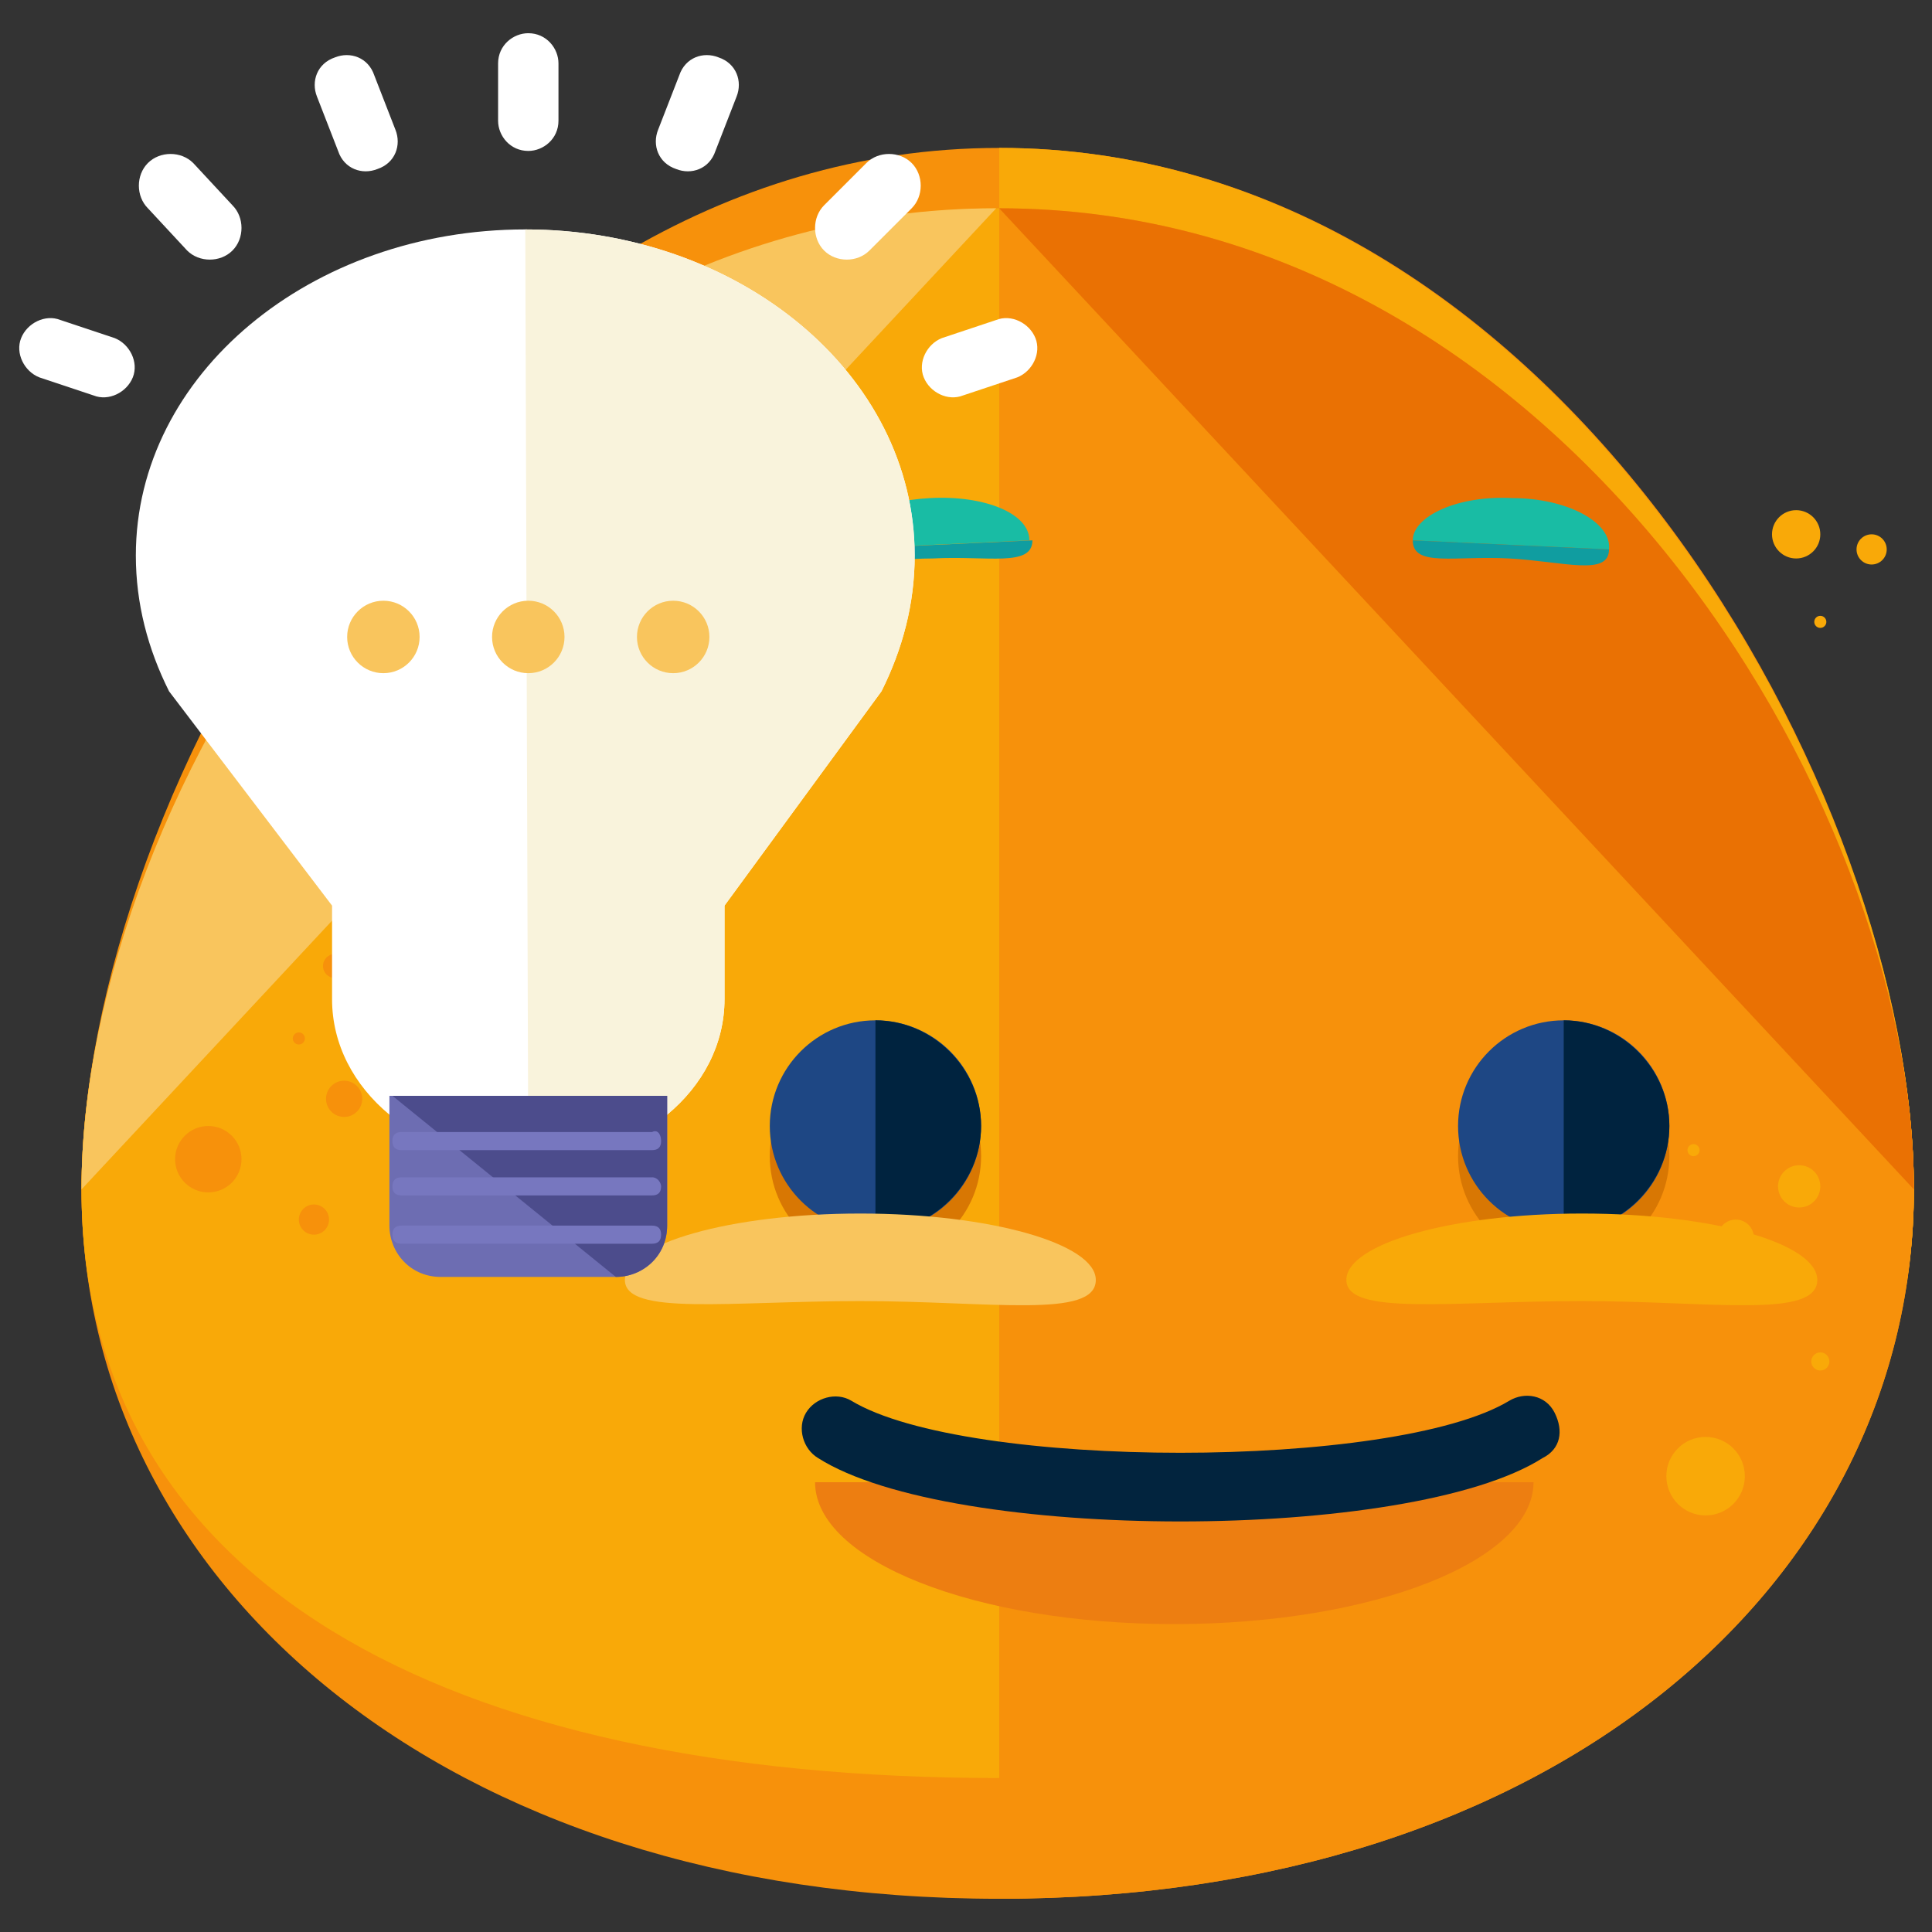 <?xml version="1.0" encoding="utf-8"?>
<!-- Generator: Adobe Illustrator 16.0.0, SVG Export Plug-In . SVG Version: 6.00 Build 0)  -->
<!DOCTYPE svg PUBLIC "-//W3C//DTD SVG 1.1//EN" "http://www.w3.org/Graphics/SVG/1.1/DTD/svg11.dtd">
<svg version="1.1" id="Layer_1" xmlns="http://www.w3.org/2000/svg" xmlns:xlink="http://www.w3.org/1999/xlink" x="0px" y="0px"
	 width="64px" height="64px" viewBox="0 0 64 64" enable-background="new 0 0 64 64" xml:space="preserve">
<rect x="0" y="0" width="64" height="64" fill="#333333" stroke="none"/>
<g>
	<g>
		<g>
			<path fill="#F7910B" d="M63.4,39.4c0,13-11.9,23.5-30.3,23.5S2.7,52.4,2.7,39.4S14.6,6.9,33.1,6.9S63.4,26.4,63.4,39.4z"/>
		</g>
		<g>
			<path fill="#F7910B" d="M63.4,39.4c0,13-11.9,19.5-30.3,19.5S2.7,52.4,2.7,39.4S14.6,4.9,33.1,4.9S63.4,26.4,63.4,39.4z"/>
		</g>
		<g>
			<path fill="#F9A908" d="M33.1,4.9c18.4,0,30.3,21.5,30.3,34.5S51.5,58.9,33.1,58.9"/>
		</g>
		<g>
			<path fill="#F9A908" d="M63.4,39.4c0,13-11.9,19.5-30.3,19.5S2.7,52.4,2.7,39.4S14.6,6.9,33.1,6.9S63.4,26.4,63.4,39.4z"/>
		</g>
		<g>
			<path fill="#F9C55D" d="M2.7,39.4c0-13,11.9-32.5,30.3-32.5"/>
		</g>
		<g>
			<path fill="#F7910B" d="M33.1,6.9c18.4,0,30.3,19.5,30.3,32.5S51.5,62.9,33.1,62.9"/>
		</g>
		<g>
			<path fill="#EA7103" d="M33.1,6.9c18.4,0,30.3,19.5,30.3,32.5"/>
		</g>
		<g>
			<g>
				<path fill="#ED7E11" d="M50.8,49.1c0,2.6-5.3,4.7-11.9,4.7c-6.6,0-11.9-2.1-11.9-4.7"/>
			</g>
			<g>
				<path fill="#02243E" d="M39.1,50.4c-4.9,0-9.8-0.7-12-2.1c-0.5-0.3-0.7-1-0.4-1.5c0.3-0.5,1-0.7,1.5-0.4c3.8,2.3,18,2.3,21.8,0
					c0.5-0.3,1.2-0.2,1.5,0.4s0.2,1.2-0.4,1.5C48.9,49.7,44,50.4,39.1,50.4z"/>
			</g>
		</g>
		<g>
			<circle fill="#F7910B" cx="11.4" cy="36.4" r="0.6"/>
		</g>
		<g>
			<circle fill="#F7910B" cx="6.9" cy="38.4" r="1.1"/>
		</g>
		<g>
			<circle fill="#F7910B" cx="9.9" cy="34.4" r="0.2"/>
		</g>
		<g>
			<circle fill="#F7910B" cx="14.5" cy="36.2" r="0.2"/>
		</g>
		<g>
			<circle fill="#F9A908" cx="59.6" cy="39.3" r="0.7"/>
		</g>
		<g>
			<circle fill="#F9A908" cx="56.1" cy="38.1" r="0.2"/>
		</g>
		<g>
			<circle fill="#F9A908" cx="60.3" cy="45.1" r="0.3"/>
		</g>
		<g>
			<circle fill="#F9A908" cx="56.5" cy="48.9" r="1.3"/>
		</g>
		<g>
			<circle fill="#F9A908" cx="57.5" cy="41" r="0.6"/>
		</g>
		<g>
			<circle fill="#F7910B" cx="10.4" cy="40.4" r="0.5"/>
		</g>
		<g>
			<circle fill="#F7910B" cx="11.1" cy="32" r="0.4"/>
		</g>
		<g>
			<circle fill="#F9A908" cx="5.9" cy="18.2" r="1.1"/>
		</g>
		<g>
			<circle fill="#F9A908" cx="9.1" cy="14.7" r="0.6"/>
		</g>
		<g>
			<circle fill="#F9A908" cx="60.3" cy="20.6" r="0.2"/>
		</g>
		<g>
			<circle fill="#F9A908" cx="59.5" cy="17.7" r="0.8"/>
		</g>
		<g>
			<circle fill="#F9A908" cx="62" cy="18.2" r="0.5"/>
		</g>
		<g>
			<circle fill="#F9A908" cx="7.1" cy="21.2" r="0.6"/>
		</g>
		<g>
			<g>
				<circle fill="#D87703" cx="29" cy="38.3" r="3.5"/>
			</g>
			<g>
				<circle fill="#D87703" cx="51.8" cy="38.3" r="3.5"/>
			</g>
			<g>
				<circle fill="#1E4784" cx="29" cy="37.3" r="3.5"/>
			</g>
			<g>
				<path fill="#00233F" d="M29,33.8c1.9,0,3.5,1.6,3.5,3.5s-1.6,3.5-3.5,3.5"/>
			</g>
			<g>
				<circle fill="#1E4784" cx="51.8" cy="37.3" r="3.5"/>
			</g>
			<g>
				<path fill="#00233F" d="M51.8,33.8c1.9,0,3.5,1.6,3.5,3.5s-1.6,3.5-3.5,3.5"/>
			</g>
		</g>
		<g>
			<g>
				<path fill="#19BCA4" d="M30.8,16.5c-1.8,0.1-3.2,0.8-3.2,1.7l6.5-0.3C34.1,17,32.6,16.4,30.8,16.5z"/>
			</g>
			<g>
				<path fill="#19BCA4" d="M50.1,16.5c-1.8-0.1-3.3,0.6-3.3,1.4l6.5,0.3C53.4,17.3,51.9,16.5,50.1,16.5z"/>
			</g>
			<g>
				<path fill="#109DA0" d="M30.9,18.5c1.8-0.1,3.3,0.3,3.3-0.6l-6.5,0.3C27.7,19,29.1,18.5,30.9,18.5z"/>
			</g>
			<g>
				<path fill="#109DA0" d="M50,18.5c1.8,0.1,3.3,0.6,3.3-0.3l-6.5-0.3C46.8,18.8,48.2,18.4,50,18.5z"/>
			</g>
			<g>
				<path fill="#F9C55D" d="M28.5,40.2c-4.3,0-7.8,1-7.8,2.2c0,1.2,3.5,0.7,7.8,0.7c4.3,0,7.8,0.6,7.8-0.7
					C36.3,41.2,32.8,40.2,28.5,40.2z"/>
			</g>
			<g>
				<path fill="#F9A908" d="M52.4,40.2c-4.3,0-7.8,1-7.8,2.2c0,1.2,3.5,0.7,7.8,0.7s7.8,0.6,7.8-0.7C60.2,41.2,56.8,40.2,52.4,40.2z
					"/>
			</g>
		</g>
	</g>
	<g>
		<g>
			<g>
				<g>
					<path fill="#FFFFFF" d="M30.3,18.4c0-6-5.8-10.8-12.9-10.8c-7.1,0-12.9,4.8-12.9,10.8c0,1.6,0.4,3.1,1.1,4.5l0,0L11,30h0v3.1
						c0,3,2.9,5.4,6.5,5.4c3.6,0,6.5-2.4,6.5-5.4V30h0l5.2-7.1l0,0C29.9,21.5,30.3,20,30.3,18.4z"/>
				</g>
				<g>
					<path fill="#F9F3DC" d="M17.5,38.5c3.6,0,6.5-2.4,6.5-5.4V30h0l5.2-7.1l0,0c0.7-1.4,1.1-2.9,1.1-4.5c0-6-5.8-10.8-12.9-10.8"/>
				</g>
				<g>
					<path fill="#6D6DB2" d="M12.9,36.3v4.3c0,0.9,0.7,1.7,1.7,1.7h5.8c0.9,0,1.7-0.7,1.7-1.7v-4.3H12.9z"/>
				</g>
				<g>
					<path fill="#4C4C8C" d="M20.4,42.3c0.9,0,1.7-0.7,1.7-1.7v-4.3h-9.1"/>
				</g>
			</g>
			<g>
				<path fill="#7777BF" d="M21.9,37.8c0,0.2-0.1,0.3-0.3,0.3h-8.3c-0.2,0-0.3-0.1-0.3-0.3l0,0c0-0.2,0.1-0.3,0.3-0.3h8.3
					C21.8,37.4,21.9,37.6,21.9,37.8L21.9,37.8z"/>
			</g>
			<g>
				<path fill="#7777BF" d="M21.9,39.3c0,0.2-0.1,0.3-0.3,0.3h-8.3c-0.2,0-0.3-0.1-0.3-0.3l0,0c0-0.2,0.1-0.3,0.3-0.3h8.3
					C21.8,39,21.9,39.2,21.9,39.3L21.9,39.3z"/>
			</g>
			<g>
				<path fill="#7777BF" d="M21.9,40.9c0,0.2-0.1,0.3-0.3,0.3h-8.3c-0.2,0-0.3-0.1-0.3-0.3l0,0c0-0.2,0.1-0.3,0.3-0.3h8.3
					C21.8,40.6,21.9,40.7,21.9,40.9L21.9,40.9z"/>
			</g>
		</g>
		<g>
			<g>
				<circle fill="#F9C55D" cx="12.7" cy="21.1" r="1.2"/>
			</g>
			<g>
				<circle fill="#F9C55D" cx="17.5" cy="21.1" r="1.2"/>
			</g>
			<g>
				<circle fill="#F9C55D" cx="22.3" cy="21.1" r="1.2"/>
			</g>
		</g>
		<g>
			<path fill="#FFFFFF" d="M18.5,4c0,0.6-0.5,1-1,1l0,0c-0.6,0-1-0.5-1-1V2.1c0-0.6,0.5-1,1-1l0,0c0.6,0,1,0.5,1,1V4z"/>
		</g>
		<g>
			<g>
				<g>
					<path fill="#FFFFFF" d="M7.7,6.8c0.4,0.4,0.4,1.1,0,1.5l0,0c-0.4,0.4-1.1,0.4-1.5,0L4.9,6.9c-0.4-0.4-0.4-1.1,0-1.5l0,0
						c0.4-0.4,1.1-0.4,1.5,0L7.7,6.8z"/>
				</g>
				<g>
					<path fill="#FFFFFF" d="M3.8,11.2c0.5,0.2,0.8,0.8,0.6,1.3l0,0c-0.2,0.5-0.8,0.8-1.3,0.6l-1.8-0.6c-0.5-0.2-0.8-0.8-0.6-1.3
						l0,0c0.2-0.5,0.8-0.8,1.3-0.6L3.8,11.2z"/>
				</g>
				<g>
					<path fill="#FFFFFF" d="M13.1,4.3c0.2,0.5,0,1.1-0.6,1.3l0,0c-0.5,0.2-1.1,0-1.3-0.6l-0.7-1.8c-0.2-0.5,0-1.1,0.6-1.3l0,0
						c0.5-0.2,1.1,0,1.3,0.6L13.1,4.3z"/>
				</g>
			</g>
			<g>
				<g>
					<path fill="#FFFFFF" d="M27.3,6.8c-0.4,0.4-0.4,1.1,0,1.5l0,0c0.4,0.4,1.1,0.4,1.5,0l1.4-1.4c0.4-0.4,0.4-1.1,0-1.5l0,0
						c-0.4-0.4-1.1-0.4-1.5,0L27.3,6.8z"/>
				</g>
				<g>
					<path fill="#FFFFFF" d="M31.2,11.2c-0.5,0.2-0.8,0.8-0.6,1.3l0,0c0.2,0.5,0.8,0.8,1.3,0.6l1.8-0.6c0.5-0.2,0.8-0.8,0.6-1.3l0,0
						c-0.2-0.5-0.8-0.8-1.3-0.6L31.2,11.2z"/>
				</g>
				<g>
					<path fill="#FFFFFF" d="M21.8,4.3c-0.2,0.5,0,1.1,0.6,1.3l0,0c0.5,0.2,1.1,0,1.3-0.6l0.7-1.8c0.2-0.5,0-1.1-0.6-1.3l0,0
						c-0.5-0.2-1.1,0-1.3,0.6L21.8,4.3z"/>
				</g>
			</g>
		</g>
	</g>
</g>
</svg>
